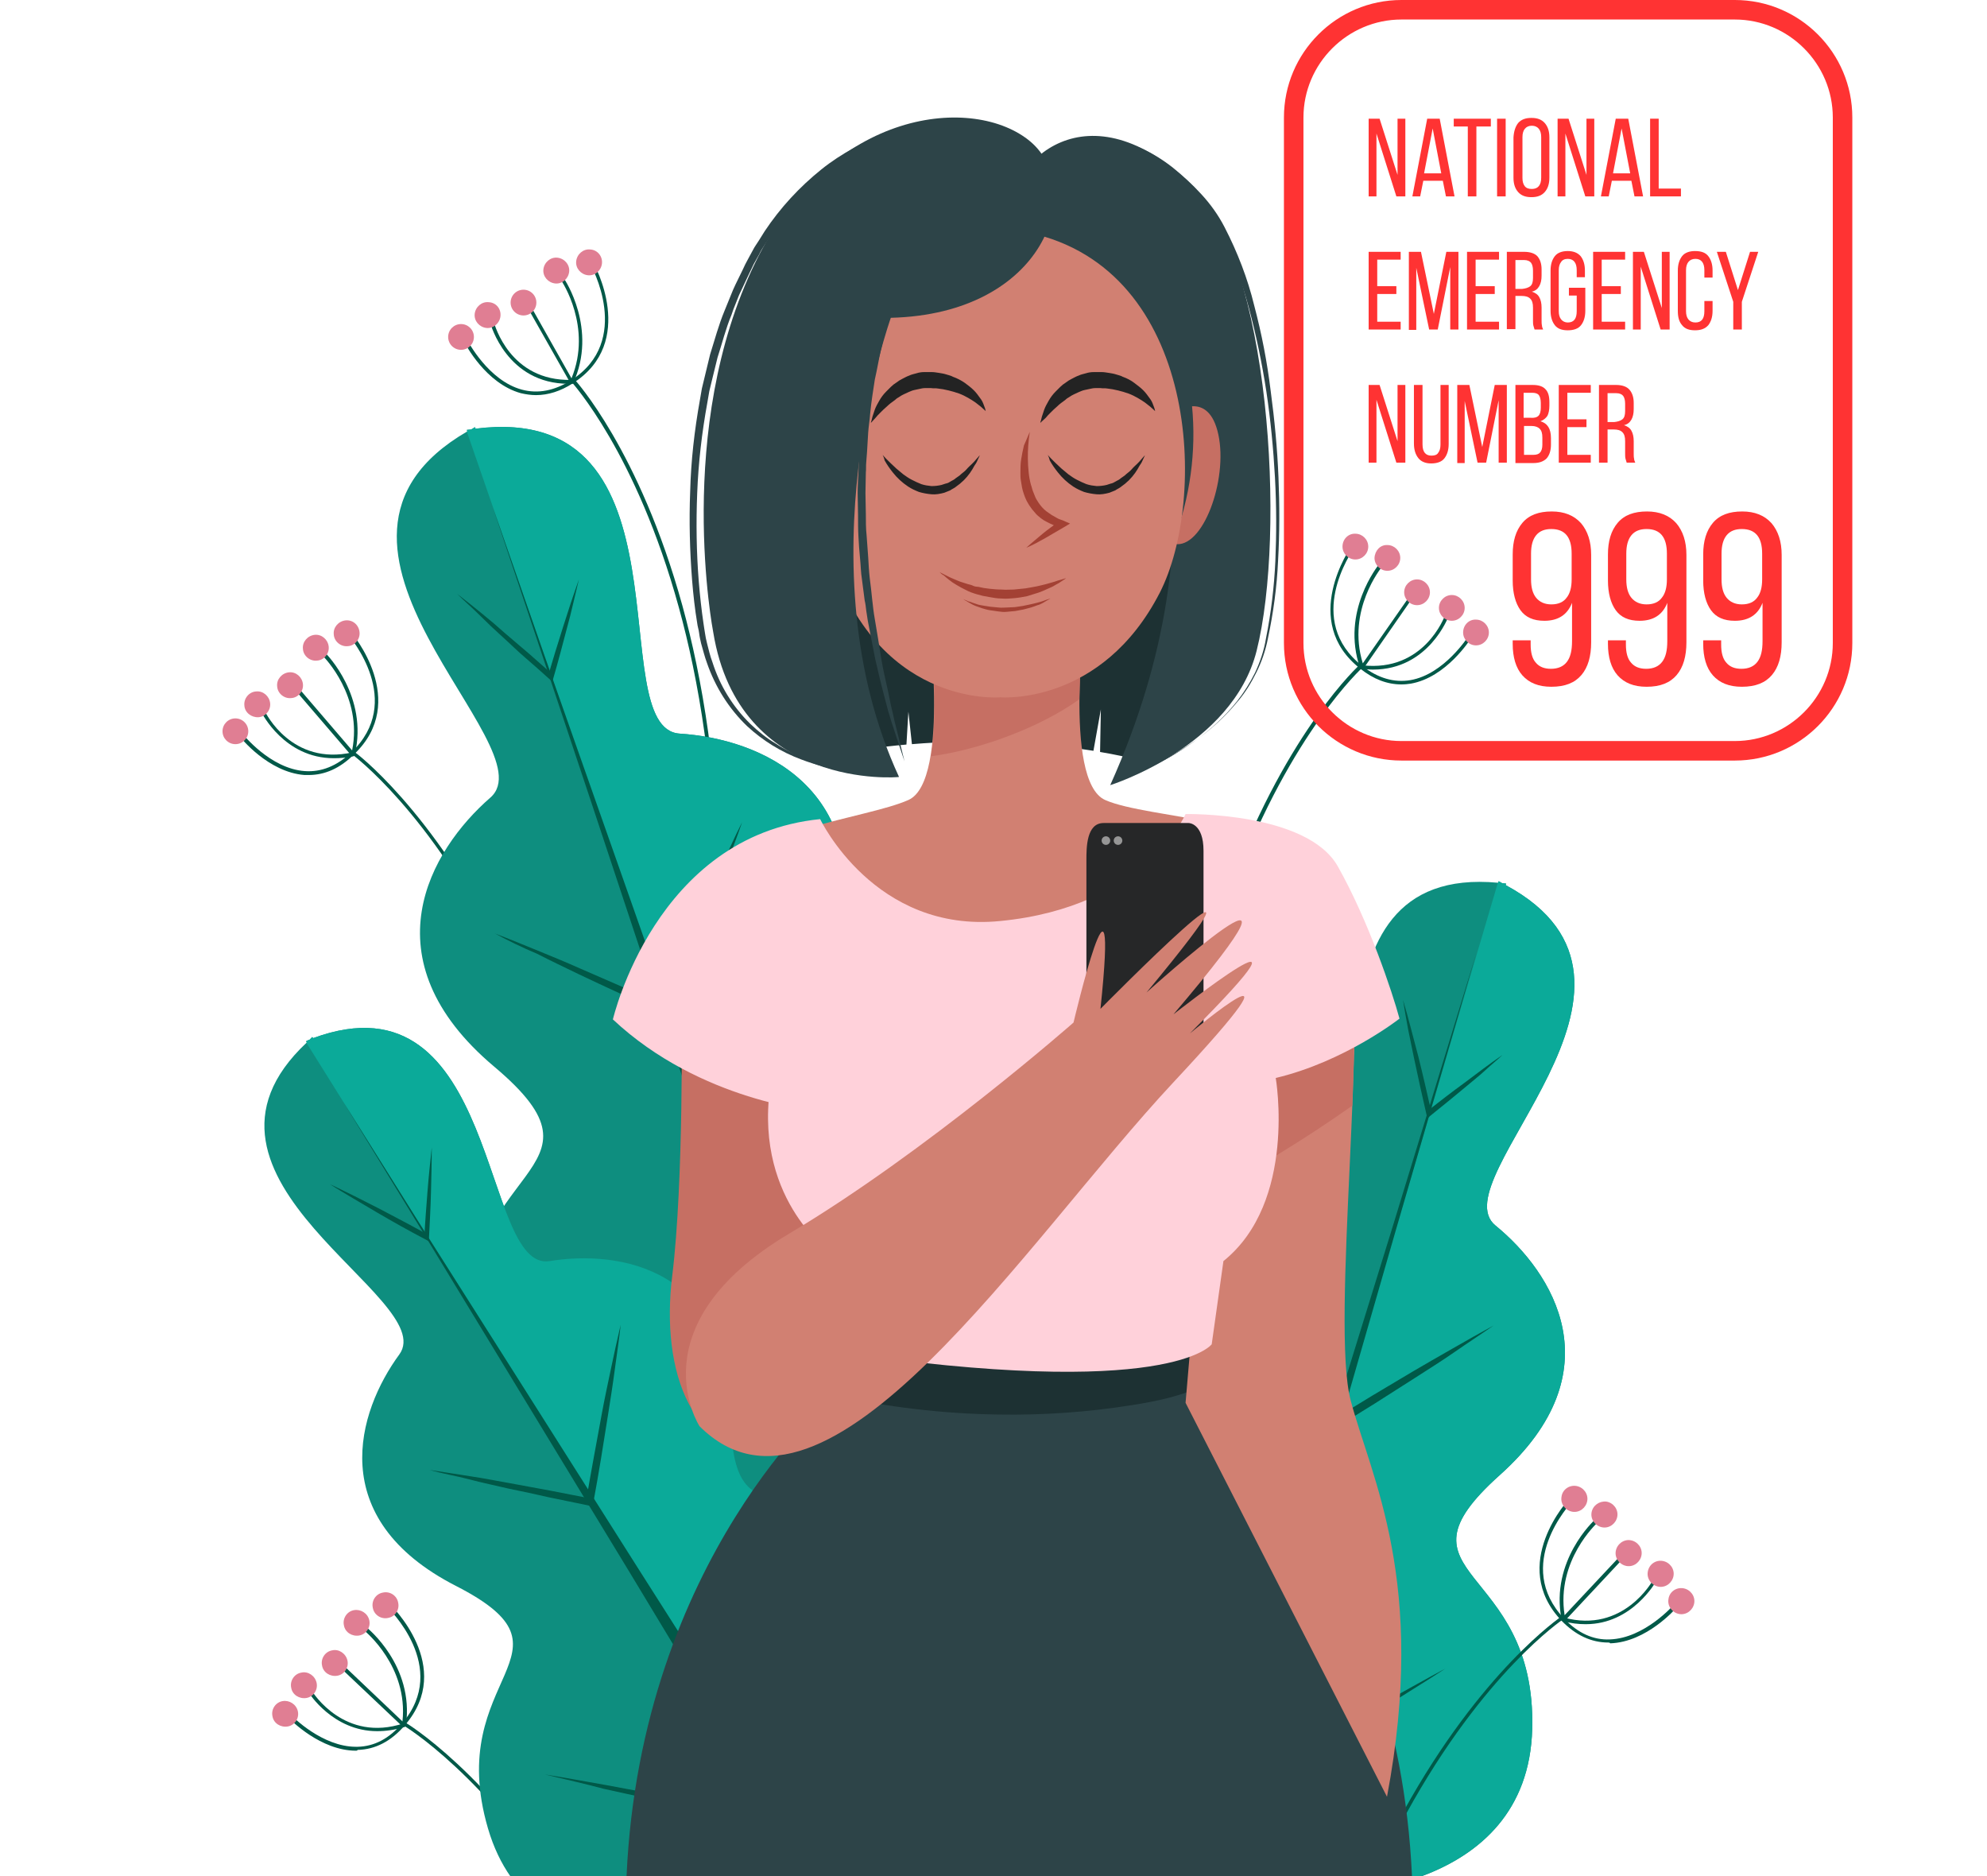 <?xml version="1.0" encoding="utf-8"?>
<!-- Generator: Adobe Illustrator 23.0.1, SVG Export Plug-In . SVG Version: 6.00 Build 0)  -->
<svg version="1.1" id="Layer_1" xmlns="http://www.w3.org/2000/svg" xmlns:xlink="http://www.w3.org/1999/xlink" x="0px" y="0px"
	 viewBox="0 0 509 480.5" style="enable-background:new 0 0 509 480.5;" xml:space="preserve">
<style type="text/css">
	.st0{clip-path:url(#SVGID_2_);}
	.st1{fill:#0E8E7F;}
	.st2{fill:#0BAA99;}
	.st3{fill:#005948;}
	.st4{fill:#E07E93;}
	.st5{fill:#1D3133;}
	.st6{fill:#2D4448;}
	.st7{fill:#C66F63;}
	.st8{fill:#D18072;}
	.st9{fill:#A34134;}
	.st10{fill:#232323;}
	.st11{fill:#FFD1DA;}
	.st12{fill:#262728;}
	.st13{fill:#969696;}
	.st14{fill:#FF3333;}
	.st15{enable-background:new    ;}
</style>
<title>Header</title>
<g id="OBJECTS">
	<g>
		<g>
			<defs>
				<rect id="SVGID_1_" x="32.9" y="-19.5" width="435.5" height="500"/>
			</defs>
			<clipPath id="SVGID_2_">
				<use xlink:href="#SVGID_1_"  style="overflow:visible;"/>
			</clipPath>
			<g class="st0">
				<g>
					<path class="st1" d="M392.5,442.8c1.1-42.8-38-38.4-8.3-65s13.6-51.9-1.1-63.9c-14.5-11.8,49.8-61.8,2.6-87.2l0.1-0.4
						c-0.4,0-0.7-0.1-1-0.1l-0.9-0.5l-0.1,0.4c-53.3-5-27.5,72.2-46.1,74c-18.9,1.8-46.3,14-36.4,52.6s-20.2,13.3-43,49.5
						s20.4,64.3,20.4,64.3l26.6,19.2l-0.2,0.7h1.1l0.9,0.6l0.2-0.7l32.7-1.2C339.8,485.1,391.4,485.5,392.5,442.8z"/>
				</g>
				<g>
					<path class="st2" d="M392.5,442.8c1.1-42.8-38-38.4-8.3-65s13.6-51.9-1.1-63.9c-14.5-11.8,49.8-61.8,2.6-87.2l0.1-0.4
						c-0.4,0-0.7-0.1-1-0.1l-0.9-0.5l-0.1,0.4h-0.1l-76.9,260.7l0.2,0.1l0.2-0.7l32.7-1.2C339.8,485,391.4,485.5,392.5,442.8z"/>
				</g>
				<g>
					<polygon class="st3" points="378.1,244.4 367.8,279.9 357.5,315.3 337.1,386.1 316.8,457 306.6,492.5 296.6,528 290.7,526.2 
						301.8,491 312.8,455.8 334.7,385.4 356.5,315 367.3,279.7 					"/>
				</g>
				<g>
					<path class="st3" d="M319.7,327c2,3,3.9,6.2,5.9,9.2s3.9,6.2,5.7,9.3s3.8,6.3,5.6,9.4s3.7,6.3,5.5,9.4l-1.4-0.4l10.3-6.3
						l10.4-6.2c3.4-2,6.9-4,10.4-6s7-4,10.5-5.9c-3.3,2.3-6.7,4.5-10,6.8s-6.7,4.4-10.1,6.6l-10.2,6.5l-10.3,6.4l-0.9,0.6l-0.5-0.9
						c-1.8-3.2-3.6-6.3-5.4-9.5s-3.6-6.4-5.3-9.6s-3.5-6.4-5.2-9.6S321.4,330.3,319.7,327z"/>
				</g>
				<g>
					<path class="st3" d="M359.4,256.1c0.7,2.4,1.4,4.8,2,7.2s1.3,4.8,1.9,7.2c1.2,4.8,2.3,9.6,3.4,14.5l-1.1-0.4
						c3.2-2.5,6.3-4.9,9.6-7.3c1.6-1.2,3.2-2.4,4.8-3.6s3.3-2.4,4.9-3.5c-1.5,1.4-3,2.6-4.5,4s-3.1,2.6-4.6,3.9
						c-3.1,2.6-6.2,5.1-9.3,7.6l-0.8,0.7l-0.3-1c-1.1-4.8-2.2-9.7-3.2-14.5c-0.5-2.4-1-4.9-1.5-7.3
						C360.2,261,359.8,258.5,359.4,256.1z"/>
				</g>
				<g>
					<path class="st3" d="M279.1,404.2c3,4.7,5.8,9.4,8.8,14.1c2.9,4.7,5.7,9.5,8.6,14.2c5.7,9.5,11.3,19.1,16.8,28.6l-1.4-0.4
						c9.6-5.7,19.3-11.4,29-16.9c4.8-2.8,9.7-5.6,14.6-8.3c4.9-2.7,9.8-5.5,14.7-8.1c-4.7,3.1-9.5,6-14.2,9s-9.5,5.9-14.3,8.8
						c-9.5,5.8-19.1,11.6-28.8,17.3L312,463l-0.5-0.9c-5.5-9.6-11-19.2-16.4-28.9c-2.7-4.8-5.4-9.7-8.1-14.5
						C284.4,413.9,281.7,409.1,279.1,404.2z"/>
				</g>
				<g>
					<path class="st3" d="M303.5,418.6c-0.2,0-0.4-0.2-0.5-0.4c-14-94.8-1-157.1,12.5-192.8c14.6-38.6,32.7-55.1,32.9-55.2
						c0.2-0.2,0.5-0.2,0.7,0c0.2,0.2,0.2,0.5,0,0.7c-0.2,0.2-18.2,16.5-32.7,55C303,261.3,290,323.5,304,418
						C304,418.3,303.8,418.5,303.5,418.6C303.5,418.6,303.5,418.6,303.5,418.6z"/>
				</g>
				<g>
					<path class="st3" d="M359,175.3c-3.6,0-7.1-1.3-10.5-4c-15.7-12.2-2.5-31.1-2.4-31.3c0.2-0.2,0.4-0.3,0.6-0.1
						c0.2,0.1,0.3,0.4,0.1,0.6c-0.5,0.7-12.8,18.4,2.2,30.1c4,3.1,8.1,4.3,12.3,3.6c8.7-1.5,14.8-11.2,14.9-11.3
						c0.1-0.2,0.4-0.3,0.6-0.1c0.2,0.1,0.3,0.4,0.1,0.6c-0.3,0.4-6.4,10.1-15.5,11.7C360.7,175.2,359.9,175.3,359,175.3z"/>
				</g>
				<g>
					<path class="st3" d="M348.8,171.4C348.8,171.4,348.8,171.4,348.8,171.4c-0.2,0-0.4-0.1-0.4-0.3c-5-14.5,4.7-26.3,4.8-26.5
						c0.2-0.2,0.5-0.2,0.7-0.1c0.2,0.2,0.2,0.5,0.1,0.7c-0.1,0.1-9.1,11.1-4.9,24.7l12.7-18.2c0.1-0.2,0.4-0.3,0.6-0.1
						c0.2,0.1,0.3,0.4,0.1,0.6l-13.2,19C349.1,171.3,349,171.4,348.8,171.4z"/>
				</g>
				<g>
					<path class="st3" d="M351.7,171.5c-0.9,0-1.8-0.1-2.8-0.2c-0.3,0-0.4-0.3-0.4-0.5c0-0.3,0.3-0.4,0.5-0.4
						c15.7,1.8,21-12.3,21.2-12.9c0.1-0.2,0.4-0.4,0.6-0.3c0.2,0.1,0.4,0.4,0.3,0.6C371,158,366,171.5,351.7,171.5z"/>
				</g>
				<g>
					<path class="st4" d="M343.9,140c0,1.8,1.5,3.3,3.3,3.3s3.3-1.5,3.3-3.3s-1.5-3.3-3.3-3.3l0,0
						C345.4,136.6,343.9,138.1,343.9,140z"/>
				</g>
				<g>
					<path class="st4" d="M352.1,142.9c0,1.8,1.5,3.3,3.3,3.3s3.3-1.5,3.3-3.3s-1.5-3.3-3.3-3.3l0,0
						C353.6,139.5,352.2,141,352.1,142.9z"/>
				</g>
				<g>
					<path class="st4" d="M374.8,162c0,1.8,1.5,3.3,3.3,3.3s3.3-1.5,3.3-3.3s-1.5-3.3-3.3-3.3l0,0
						C376.3,158.6,374.8,160.1,374.8,162z"/>
				</g>
				<g>
					<path class="st4" d="M368.6,155.7c0,1.8,1.5,3.3,3.3,3.3s3.3-1.5,3.3-3.3s-1.5-3.3-3.3-3.3l0,0
						C370.1,152.4,368.6,153.9,368.6,155.7z"/>
				</g>
				<g>
					<path class="st4" d="M359.7,151.7c0,1.8,1.5,3.3,3.3,3.3s3.3-1.5,3.3-3.3s-1.5-3.3-3.3-3.3l0,0
						C361.2,148.4,359.7,149.9,359.7,151.7z"/>
				</g>
				<g>
					<path class="st3" d="M160.9,435C160.9,435,160.9,435,160.9,435c-0.3,0-0.5-0.2-0.5-0.5c4.2-95.5-15.2-156.1-32.1-190
						c-18.3-36.8-37.9-51.1-38.1-51.3c-0.2-0.1-0.3-0.4-0.1-0.6s0.4-0.3,0.6-0.1c0.2,0.1,19.9,14.6,38.4,51.6
						c17,34.1,36.4,94.8,32.2,190.5C161.4,434.8,161.1,435,160.9,435z"/>
				</g>
				<g>
					<path class="st3" d="M79.1,198.5c-0.4,0-0.7,0-1.1,0c-9.3-0.7-16.4-9.6-16.7-10c-0.2-0.2-0.1-0.5,0.1-0.7
						c0.2-0.2,0.5-0.1,0.7,0.1c0.1,0.1,7.1,9,16,9.6c4.2,0.3,8.2-1.3,11.9-4.8c13.7-13-0.2-29.4-0.8-30.1c-0.2-0.2-0.1-0.5,0-0.7
						c0.2-0.2,0.5-0.1,0.7,0c0.2,0.2,15.1,17.7,0.8,31.3C87.1,196.8,83.2,198.5,79.1,198.5z"/>
				</g>
				<g>
					<path class="st3" d="M90.4,193.7c-0.1,0-0.3-0.1-0.4-0.2l-15.1-17.6c-0.2-0.2-0.1-0.5,0.1-0.7c0.2-0.2,0.5-0.1,0.7,0.1
						l14.5,16.9c2.8-13.9-7.3-24-7.4-24.1c-0.2-0.2-0.2-0.5,0-0.7c0.2-0.2,0.5-0.2,0.7,0c0.1,0.1,10.9,11,7.4,25.8
						c0,0.2-0.2,0.3-0.3,0.3C90.5,193.7,90.4,193.7,90.4,193.7z"/>
				</g>
				<g>
					<path class="st3" d="M85.5,194.2c-12.7,0-18.4-11.6-18.5-11.7c-0.1-0.2,0-0.5,0.2-0.6c0.2-0.1,0.5,0,0.6,0.2
						c0.3,0.6,7,14.1,22.5,10.6c0.3-0.1,0.5,0.1,0.6,0.4c0.1,0.3-0.1,0.5-0.4,0.6C88.7,194.1,87,194.2,85.5,194.2z"/>
				</g>
				<g>
					<path class="st4" d="M92.1,161.9c0.2,1.8-1.2,3.5-3,3.6c-1.8,0.2-3.5-1.2-3.6-3c-0.2-1.8,1.2-3.4,3-3.6
						C90.3,158.7,91.9,160,92.1,161.9L92.1,161.9z"/>
				</g>
				<g>
					<path class="st4" d="M84.2,165.6c0.2,1.8-1.2,3.5-3,3.6c-1.8,0.2-3.5-1.2-3.6-3c-0.2-1.8,1.2-3.4,3-3.6S84,163.8,84.2,165.6
						L84.2,165.6z"/>
				</g>
				<g>
					<circle class="st4" cx="60.3" cy="187.3" r="3.3"/>
				</g>
				<g>
					<path class="st4" d="M69.2,180.1c0.2,1.8-1.2,3.5-3,3.6s-3.5-1.2-3.6-3c-0.2-1.8,1.2-3.5,3-3.6C67.4,176.9,69,178.3,69.2,180.1
						z"/>
				</g>
				<g>
					<path class="st4" d="M77.6,175.2c0.2,1.8-1.2,3.5-3,3.6c-1.8,0.2-3.5-1.2-3.6-3c-0.2-1.8,1.2-3.4,3-3.6
						C75.8,172,77.4,173.4,77.6,175.2L77.6,175.2z"/>
				</g>
				<g>
					<path class="st3" d="M169.1,348.7c0,0-0.1,0-0.1,0c-0.2-0.1-0.4-0.3-0.3-0.6c22.5-92.8,15.3-155.9,5.2-192.5
						C163,115.9,146.5,98,146.4,97.8c-0.2-0.2-0.2-0.5,0-0.7c0.2-0.2,0.5-0.2,0.7,0c0.2,0.2,16.7,18.2,27.7,58
						c10.1,36.7,17.4,100-5.2,193.1C169.5,348.5,169.3,348.7,169.1,348.7z"/>
				</g>
				<g>
					<path class="st3" d="M137.3,101.2c-1.3,0-2.6-0.2-3.9-0.5c-9-2.5-14.2-12.6-14.4-13c-0.1-0.2,0-0.5,0.2-0.6
						c0.2-0.1,0.5,0,0.6,0.2c0.1,0.1,5.3,10.2,13.9,12.5c4.1,1.1,8.3,0.3,12.6-2.4c15.9-10.1,5.1-29.5,4.9-29.7
						c-0.1-0.2-0.1-0.5,0.2-0.6c0.2-0.1,0.5-0.1,0.6,0.2c0.1,0.2,11.4,20.3-5.3,30.9C143.6,100.2,140.4,101.2,137.3,101.2z"/>
				</g>
				<g>
					<path class="st3" d="M146.5,98.3c-0.2,0-0.3-0.1-0.4-0.2l-11.4-20.1c-0.1-0.2,0-0.5,0.2-0.6c0.2-0.1,0.5,0,0.6,0.2l10.9,19.3
						c5.4-13.1-2.5-24.9-2.6-25c-0.1-0.2-0.1-0.5,0.1-0.6c0.2-0.1,0.5-0.1,0.6,0.1c0.1,0.1,8.7,12.9,2.3,26.8
						C146.9,98.2,146.7,98.3,146.5,98.3C146.5,98.3,146.5,98.3,146.5,98.3z"/>
				</g>
				<g>
					<path class="st3" d="M145.7,98.3c-15.9,0-20-15.3-20.1-15.5c-0.1-0.2,0.1-0.5,0.3-0.6c0.2-0.1,0.5,0.1,0.6,0.3
						c0.2,0.6,4.1,15.2,19.9,14.8c0.3,0,0.5,0.2,0.5,0.5s-0.2,0.5-0.5,0.5C146.3,98.3,146,98.3,145.7,98.3z"/>
				</g>
				<g>
					<path class="st4" d="M154.2,67.5c-0.2,1.8-1.8,3.2-3.6,3s-3.2-1.8-3-3.6s1.8-3.2,3.6-3l0,0C153.1,64,154.4,65.7,154.2,67.5
						L154.2,67.5z"/>
				</g>
				<g>
					<path class="st4" d="M145.8,69.6c-0.2,1.8-1.8,3.2-3.6,3s-3.2-1.8-3-3.6c0.2-1.8,1.8-3.2,3.6-3l0,0
						C144.6,66.2,146,67.8,145.8,69.6z"/>
				</g>
				<g>
					<circle class="st4" cx="118.1" cy="86.3" r="3.3"/>
				</g>
				<g>
					<path class="st4" d="M128.2,81c-0.2,1.8-1.8,3.2-3.6,3s-3.2-1.8-3-3.6s1.8-3.2,3.6-3l0,0C127.1,77.5,128.4,79.1,128.2,81z"/>
				</g>
				<g>
					<circle class="st4" cx="134.1" cy="77.5" r="3.3"/>
				</g>
				<g>
					<path class="st3" d="M198,675.2c-0.2,0-0.4-0.2-0.5-0.4c-5.5-95.4-30.9-153.6-51.1-185.7c-22-34.7-42.9-47.1-43.1-47.2
						c-0.2-0.1-0.3-0.4-0.2-0.6c0.1-0.2,0.4-0.3,0.6-0.2c0.2,0.1,21.3,12.6,43.4,47.5c20.4,32.2,45.8,90.6,51.3,186.2
						C198.5,674.9,198.3,675.1,198,675.2C198,675.2,198,675.2,198,675.2z"/>
				</g>
				<g>
					<path class="st3" d="M91.2,448.4c-9.1,0-16.7-7.9-17.1-8.2c-0.2-0.2-0.2-0.5,0-0.7c0.2-0.2,0.5-0.2,0.7,0
						c0.1,0.1,7.7,7.9,16.4,7.9c0.1,0,0.3,0,0.4,0c4.3-0.1,8.1-2.1,11.4-6c12.4-14.4-3.7-29.7-3.9-29.9c-0.2-0.2-0.2-0.5,0-0.7
						c0.2-0.2,0.5-0.2,0.7,0c0.2,0.2,16.9,16.1,3.9,31.1c-3.5,4.1-7.6,6.2-12.1,6.3C91.5,448.4,91.4,448.4,91.2,448.4z"/>
				</g>
				<g>
					<path class="st3" d="M103.4,442.3c-0.1,0-0.2,0-0.3-0.1l-16.8-15.9c-0.2-0.2-0.2-0.5,0-0.7c0.2-0.2,0.5-0.2,0.7,0l16.1,15.3
						c1.5-14.1-9.6-23.1-9.7-23.2c-0.2-0.2-0.2-0.5-0.1-0.7c0.2-0.2,0.5-0.2,0.7-0.1c0.1,0.1,12.1,9.7,10,24.9
						c0,0.2-0.1,0.3-0.3,0.4C103.5,442.3,103.5,442.3,103.4,442.3z"/>
				</g>
				<g>
					<path class="st3" d="M96.6,443.4c-11.3,0-17.5-9.8-17.5-9.9c-0.1-0.2-0.1-0.5,0.2-0.6c0.2-0.1,0.5-0.1,0.6,0.2
						c0.3,0.5,8.4,13.3,23.5,8.3c0.2-0.1,0.5,0.1,0.6,0.3c0.1,0.2-0.1,0.5-0.3,0.6C101.1,443.1,98.8,443.4,96.6,443.4z"/>
				</g>
				<g>
					<path class="st4" d="M102,410.5c0.4,1.8-0.8,3.6-2.6,3.9c-1.8,0.4-3.6-0.8-3.9-2.6c-0.4-1.8,0.8-3.6,2.6-3.9
						C99.9,407.5,101.7,408.7,102,410.5L102,410.5z"/>
				</g>
				<g>
					<path class="st4" d="M94.6,415c0.4,1.8-0.8,3.6-2.6,3.9s-3.6-0.8-3.9-2.6c-0.4-1.8,0.8-3.6,2.6-3.9
						C92.4,412.1,94.2,413.2,94.6,415L94.6,415z"/>
				</g>
				<g>
					<path class="st4" d="M76.3,438.3c0.4,1.8-0.8,3.6-2.6,3.9s-3.6-0.8-3.9-2.6c-0.4-1.8,0.8-3.6,2.6-3.9
						C74.1,435.4,75.9,436.5,76.3,438.3z"/>
				</g>
				<g>
					<path class="st4" d="M81.1,431c0.4,1.8-0.8,3.6-2.6,3.9s-3.6-0.8-3.9-2.6c-0.4-1.8,0.8-3.6,2.6-3.9
						C78.9,428,80.7,429.2,81.1,431z"/>
				</g>
				<g>
					<path class="st4" d="M89,425.3c0.4,1.8-0.8,3.6-2.6,3.9s-3.6-0.8-3.9-2.6c-0.4-1.8,0.8-3.6,2.6-3.9
						C86.8,422.3,88.6,423.5,89,425.3L89,425.3z"/>
				</g>
				<g>
					<path class="st3" d="M319.9,653.4c-0.3,0-0.5-0.2-0.5-0.5c-0.2-95.8,21.7-155.6,40.1-188.9c20-36.2,40.3-49.8,40.5-50
						c0.2-0.1,0.5-0.1,0.6,0.1c0.1,0.2,0.1,0.5-0.1,0.6c-0.2,0.1-20.4,13.7-40.2,49.7c-18.3,33.2-40.2,92.9-40,188.4
						C320.4,653.2,320.2,653.4,319.9,653.4L319.9,653.4z"/>
				</g>
				<g>
					<path class="st3" d="M412,420.7c-4.4,0-8.4-1.9-12-5.6c-13.7-14.4,1.9-31.2,2.1-31.3c0.2-0.2,0.5-0.2,0.7,0
						c0.2,0.2,0.2,0.5,0,0.7c-0.6,0.7-15.2,16.3-2.1,30.1c3.5,3.7,7.5,5.5,11.7,5.3c8.9-0.3,16.3-8.8,16.4-8.9
						c0.2-0.2,0.5-0.2,0.7-0.1c0.2,0.2,0.2,0.5,0.1,0.7c-0.3,0.4-7.8,9-17.1,9.3C412.3,420.7,412.2,420.7,412,420.7z"/>
				</g>
				<g>
					<path class="st3" d="M400.4,415.1c0,0-0.1,0-0.1,0c-0.2,0-0.3-0.2-0.3-0.4c-2.9-15,8.4-25.3,8.5-25.4c0.2-0.2,0.5-0.2,0.7,0
						c0.2,0.2,0.2,0.5,0,0.7c-0.1,0.1-10.6,9.7-8.4,23.7l15.2-16.2c0.2-0.2,0.5-0.2,0.7,0s0.2,0.5,0,0.7l-15.8,16.9
						C400.7,415,400.5,415.1,400.4,415.1z"/>
				</g>
				<g>
					<path class="st3" d="M406.2,416c-1.8,0-3.8-0.2-5.9-0.8c-0.2-0.1-0.4-0.3-0.3-0.6c0.1-0.2,0.3-0.4,0.6-0.3
						c15.3,4.2,22.8-9.5,22.9-9.7c0.1-0.2,0.4-0.3,0.6-0.2c0.2,0.1,0.3,0.4,0.2,0.6C424.1,405.1,418.2,416,406.2,416z"/>
				</g>
				<g>
					<path class="st4" d="M400,383.4c-0.3,1.8,1,3.5,2.8,3.8s3.5-1,3.8-2.8s-1-3.5-2.8-3.8C401.9,380.3,400.2,381.6,400,383.4z"/>
				</g>
				<g>
					<path class="st4" d="M407.7,387.4c-0.3,1.8,1,3.5,2.8,3.8s3.5-1,3.8-2.8s-1-3.5-2.8-3.8C409.7,384.4,408,385.6,407.7,387.4
						L407.7,387.4z"/>
				</g>
				<g>
					<path class="st4" d="M427.4,409.6c-0.3,1.8,1,3.5,2.8,3.8s3.5-1,3.8-2.8s-1-3.5-2.8-3.8C429.3,406.5,427.6,407.8,427.4,409.6
						L427.4,409.6z"/>
				</g>
				<g>
					<path class="st4" d="M422.1,402.6c-0.3,1.8,1,3.5,2.8,3.8s3.5-1,3.8-2.8s-1-3.5-2.8-3.8C424.1,399.5,422.4,400.7,422.1,402.6z"
						/>
				</g>
				<g>
					<path class="st4" d="M413.9,397.3c-0.3,1.8,1,3.5,2.8,3.8s3.5-1,3.8-2.8s-1-3.5-2.8-3.8S414.2,395.5,413.9,397.3z"/>
				</g>
				<g>
					<path class="st1" d="M263.2,295.1c-25.8-38.2-57.4-9.9-48.1-51.8s-20.6-54.1-41-55.4c-20.1-1.3,4.9-85.4-52.3-78.1l-0.1-0.4
						l-1,0.6l-1.1,0.1l0.1,0.4c-49.9,28.9,21.1,80.6,5.9,93.8c-15.4,13.4-31.8,41.3,1,68.9s-9.4,24.3-6.7,70.4s58.2,43.7,58.2,43.7
						l35.3,0.2l0.2,0.7l0.9-0.7h1.2l-0.2-0.7l27.9-21.6C243.5,365.2,289,333.4,263.2,295.1z"/>
				</g>
				<g>
					<path class="st2" d="M263.2,295.1c-25.8-38.2-57.4-9.9-48.1-51.8s-20.6-54.1-41-55.4c-20.1-1.3,4.9-85.4-52.3-78.1l-0.1-0.4
						l-1,0.6l-1.1,0.1l0.1,0.4l-0.1,0.1l95.9,277h0.2l-0.2-0.7l27.9-21.6C243.4,365.3,289,333.4,263.2,295.1z"/>
				</g>
				<g>
					<polygon class="st3" points="126.3,130.1 139.4,167.7 152.6,205.2 179,280.2 205.7,355.1 219,392.5 232.4,430 226.1,432.1 
						213.8,394.3 201.4,356.6 176.5,281 151.5,205.6 138.9,167.8 					"/>
				</g>
				<g>
					<path class="st3" d="M126.8,239.1c3.7,1.4,7.3,2.9,11,4.4s7.3,3,10.9,4.6s7.2,3.1,10.8,4.7c3.6,1.6,7.2,3.2,10.8,4.8l-1.5,0.6
						c1.7-4,3.4-8,5.1-12l5.2-11.9c1.8-4,3.5-7.9,5.4-11.9c1.9-3.9,3.6-7.9,5.6-11.8c-1.4,4.1-3,8.1-4.5,12.2s-3.1,8.1-4.7,12.1
						l-4.9,12c-1.7,4-3.3,8-5,12l-0.4,1l-1-0.5c-3.6-1.6-7.2-3.3-10.7-4.9s-7.1-3.3-10.7-5c-3.5-1.7-7.1-3.4-10.6-5.2
						C133.8,242.7,130.3,241,126.8,239.1z"/>
				</g>
				<g>
					<path class="st3" d="M117.1,152.1c2.1,1.6,4.2,3.3,6.3,5s4.1,3.4,6.1,5.2c2,1.7,4.1,3.5,6.1,5.2c2,1.8,4,3.5,6,5.3l-1.2,0.3
						c1.2-4.1,2.5-8.3,3.8-12.4c0.7-2.1,1.3-4.1,2-6.2s1.4-4.1,2.1-6.1c-0.5,2.1-1,4.2-1.5,6.3s-1,4.2-1.6,6.3
						c-1.1,4.2-2.2,8.4-3.4,12.5l-0.3,1.1l-0.9-0.8c-2-1.8-4-3.6-6-5.3s-3.9-3.6-5.9-5.4c-2-1.8-3.9-3.6-5.8-5.5
						S119,154,117.1,152.1z"/>
				</g>
				<g>
					<path class="st3" d="M139.5,332.3c5.5,2.2,11,4.6,16.5,6.9s11,4.7,16.4,7.1c10.9,4.8,21.8,9.7,32.7,14.6l-1.5,0.6L211,345
						c2.5-5.5,4.9-11,7.5-16.5s5.1-11,7.6-16.4s5.1-10.9,7.8-16.3c-2.2,5.6-4.6,11.2-6.8,16.8s-4.6,11.1-7,16.7s-4.8,11.1-7.1,16.6
						l-7.3,16.6l-0.4,1l-1-0.5c-10.9-5-21.7-9.9-32.5-15c-5.4-2.5-10.8-5.1-16.2-7.7C150.2,337.5,144.8,335,139.5,332.3z"/>
				</g>
				<g>
					<path class="st1" d="M239,397.9c-29.9-27.9-51.5,2.8-51.8-35.2s-28.5-42.6-46.4-39.7c-17.7,2.9-12.7-74.8-60.6-57.1l-0.2-0.3
						l-0.7,0.7c-0.3,0.1-0.6,0.2-0.9,0.4l0.2,0.3c-37.3,34.9,34.2,65.4,23.7,79.9c-10.7,14.6-19.3,42,14.5,59.3s-3.3,22.8,8.2,62.1
						s58.9,26.2,58.9,26.2l30.5-6.8l0.4,0.6l0.6-0.8l1-0.2l-0.4-0.6l19.9-24.2C235.8,462.3,268.9,425.8,239,397.9z"/>
				</g>
				<g>
					<path class="st2" d="M239,397.9c-29.9-27.9-51.5,2.8-51.8-35.2s-28.5-42.6-46.4-39.7c-17.7,2.9-12.7-74.8-60.6-57.1l-0.2-0.3
						l-0.7,0.7c-0.3,0.1-0.6,0.2-0.9,0.4l0.2,0.3l-0.1,0.1l137.7,220.2h0.2l-0.4-0.6l19.9-24.2C235.8,462.3,268.9,425.8,239,397.9z"
						/>
				</g>
				<g>
					<polygon class="st3" points="88.1,282.5 106.8,312.3 125.7,342.1 163.4,401.6 201.2,461 220.1,490.7 239.2,520.4 234.1,523.5 
						216,493.3 197.8,463.2 161.4,402.9 124.8,342.7 106.5,312.6 					"/>
				</g>
				<g>
					<path class="st3" d="M110.1,376.5c3.5,0.5,6.9,1.1,10.3,1.6s6.9,1.2,10.3,1.8c3.4,0.6,6.9,1.3,10.3,1.9c3.4,0.7,6.8,1.3,10.3,2
						l-1.2,0.8c1.3-7.6,2.7-15.1,4.1-22.7c0.7-3.8,1.5-7.5,2.3-11.3s1.6-7.5,2.5-11.3c-0.4,3.8-1,7.6-1.5,11.4s-1.1,7.6-1.7,11.4
						c-1.2,7.6-2.4,15.2-3.8,22.7l-0.2,1l-1-0.2c-3.4-0.7-6.8-1.4-10.2-2.1c-3.4-0.8-6.8-1.5-10.2-2.2c-3.4-0.8-6.8-1.5-10.2-2.4
						S113.5,377.5,110.1,376.5z"/>
				</g>
				<g>
					<path class="st3" d="M84.5,303.3c2.2,1,4.3,2.1,6.4,3.1l6.3,3.2c4.2,2.2,8.4,4.4,12.5,6.7l-1,0.5c0.2-3.8,0.5-7.6,0.8-11.5
						s0.7-7.6,1.1-11.4c0,3.8-0.1,7.7-0.2,11.5s-0.3,7.6-0.5,11.5l-0.1,1l-0.9-0.5c-4.2-2.2-8.3-4.5-12.4-6.9l-6.1-3.6
						C88.6,305.8,86.5,304.6,84.5,303.3z"/>
				</g>
				<g>
					<path class="st3" d="M139.6,454.5c5.2,0.8,10.4,1.8,15.6,2.7l15.6,2.9c10.4,2,20.8,4,31.1,6.1l-1.2,0.8c2-10.5,4.1-21,6.3-31.5
						l3.3-15.7c1.2-5.2,2.3-10.5,3.5-15.7c-0.8,5.3-1.7,10.6-2.6,15.9l-2.8,15.8c-1.9,10.5-3.8,21-5.9,31.5l-0.2,1l-1-0.2
						c-10.4-2.1-20.7-4.3-31-6.5l-15.5-3.4C149.9,456.9,144.7,455.7,139.6,454.5z"/>
				</g>
			</g>
		</g>
	</g>
	<g>
		<path class="st5" d="M300.7,125.5c-7.6-20.5-89.9,8-89.9,8l10.1,58.6c0,0,4.3-0.8,11.3-1.4l0.5-8.4l0.9,8.3
			c15.5-1.3,31.1-0.7,46.5,1.7l1.9-10.6l-0.2,10.9c3.6,0.6,7.3,1.4,11,2.3C292.7,194.9,308.3,146,300.7,125.5z"/>
	</g>
	<g>
		<path class="st6" d="M257.3,58.5c0,0,20.8,0.3,35.4,28.1c0,0,22.6,45.8-8.3,114.5c0,0,31.3-9.8,37.5-34.4
			c7.6-30.2,3.4-99.9-16.7-119.4C279.2,22.1,258,39.8,257.3,58.5z"/>
	</g>
	<g>
		<path class="st6" d="M286.5,199.8c0,0,0.9-0.3,2.5-0.9s4-1.6,6.9-3c3.5-1.7,6.8-3.7,10-6c4.1-2.9,7.9-6.4,11-10.3
			c1.8-2.3,3.3-4.7,4.6-7.3c1.3-2.8,2.3-5.7,2.8-8.8c1.3-6.5,2.1-13.2,2.4-19.8c0.3-6.9,0.3-14.1-0.1-21.4s-1.1-14.6-2.2-22
			c-1.1-7.2-2.6-14.4-4.5-21.5c-1.8-6.8-4.4-13.4-7.8-19.7c-1.6-2.9-3.6-5.6-5.9-8.1c-2.2-2.3-4.6-4.5-7.1-6.4
			c-5-3.7-10.5-6.1-15.8-6.4c-4.8-0.3-9.5,1.2-13.3,4.2c-2.9,2.3-5.2,5.2-6.7,8.5c-1,2.1-1.7,4.4-2,6.7c-0.1,0.8-0.1,1.4-0.2,1.8V60
			l-3.5-0.1v-0.7c0-0.5,0.1-1.2,0.3-2.1c0.4-2.6,1.3-5.2,2.5-7.6c1.8-3.7,4.5-7,7.9-9.5c4.4-3.2,9.7-4.8,15.2-4.3
			c5.9,0.4,11.8,3.2,16.9,7.2c2.6,2.1,5,4.3,7.3,6.8c2.4,2.6,4.4,5.4,6,8.5c3.3,6.4,5.9,13.1,7.6,20.1c1.9,7.2,3.3,14.4,4.2,21.8
			c1,7.4,1.7,14.8,2,22.1c0.3,7.1,0.3,14.3-0.1,21.4c-0.3,6.7-1.2,13.3-2.6,19.9c-0.6,3.1-1.6,6-3,8.8c-1.3,2.6-2.8,5.1-4.7,7.3
			c-3.2,3.9-7,7.4-11.1,10.2c-3.2,2.2-6.5,4.2-10,5.9c-2.9,1.4-5.3,2.4-6.9,3S286.5,199.8,286.5,199.8z"/>
	</g>
	<g>
		<path class="st7" d="M301.2,105.5c0,0,8.4-5.8,10.9,5.8s-4,29.5-11.3,28S301.2,105.5,301.2,105.5z"/>
	</g>
	<g>
		<path class="st6" d="M305.1,101.7c1.5,11.7,0.2,23.6-3.7,34.7l-1.9-34.5L305.1,101.7z"/>
	</g>
	<g>
		<path class="st8" d="M336.1,223.8c-5.5-14-42-14-53-18.9s-4.9-49.4-4.9-49.4l-19.8-3l-0.5,5.6l-0.5-5.6l-19.8,3
			c0,0,6.1,44.5-4.9,49.4s-41.8,7.3-47.3,21.3c-4,10.3,40.9,15.6,65,17.8l-0.1,1.1c0,0,2.8-0.2,7.4-0.5c4.6,0.4,7.4,0.5,7.4,0.5
			L265,244C289.5,241.9,340.1,234.1,336.1,223.8z"/>
	</g>
	<g>
		<path class="st7" d="M238.5,193.7c12.1-1.6,27.7-7.2,38-14.6c0.1-7.9,0.7-15.8,1.7-23.6l-19.8-3l-0.5,5.6l-0.5-5.6l-19.8,3
			C237.7,155.5,240.9,179,238.5,193.7z"/>
	</g>
	<g>
		<path class="st8" d="M256.3,178.6c0,0-32.9,3-44.5-39s11.9-88.6,51.8-80c43.7,9.4,45.7,68.4,33.5,92.2
			C282.2,180.8,256.3,178.6,256.3,178.6z"/>
	</g>
	<g>
		<path class="st6" d="M182.7,161.9c0,0-10.1-52,10.8-94.7c19.3-39.7,56.2-43,70.5-30.9c14.2,12.1,3.8,44.1-35.8,45.1
			c0,0-22.9,63.5,2.1,117.6C230.2,199.1,189.3,202.6,182.7,161.9z"/>
	</g>
	<g>
		<path class="st6" d="M228.1,198.1c0,0-1,0.1-2.8,0.1c-2.7,0-5.4-0.2-8-0.6c-4.1-0.6-8.2-1.6-12.1-3.1c-5.1-1.9-9.8-4.8-13.8-8.5
			c-4.7-4.5-8.2-10.1-10.3-16.2c-0.6-1.6-1-3.3-1.5-5c-0.2-0.9-0.4-1.7-0.5-2.6s-0.4-1.7-0.5-2.6c-0.6-3.6-1-7.2-1.3-10.9
			c-0.6-7.6-0.8-15.2-0.5-22.8c0.2-7.9,1.1-15.7,2.5-23.5l0.5-2.9l0.7-2.9c0.5-1.9,0.9-3.9,1.4-5.8c1.2-3.8,2.2-7.6,3.7-11.2
			l1.1-2.7c0.4-0.9,0.7-1.8,1.1-2.7c0.8-1.8,1.7-3.5,2.5-5.2c0.4-0.9,0.8-1.7,1.3-2.6l1.3-2.4c0.4-0.8,1-1.6,1.5-2.4s1-1.6,1.5-2.4
			c4-6,8.9-11.3,14.5-15.8c2.6-2.1,5.4-3.9,8.3-5.5c2.7-1.5,5.6-2.8,8.5-3.8c2.7-1,5.5-1.7,8.3-2.2c2.5-0.4,5.1-0.7,7.7-0.7
			c4.2-0.1,8.3,0.5,12.3,1.7c2.6,0.8,5,1.9,7.2,3.4c0.6,0.4,1.2,0.8,1.7,1.3l0.6,0.5l-0.6-0.4c-0.6-0.4-1.1-0.8-1.7-1.2
			c-2.3-1.4-4.7-2.4-7.3-3.1c-4-1.1-8.1-1.5-12.2-1.3c-5.3,0.3-10.6,1.4-15.6,3.3c-2.8,1.1-5.6,2.4-8.2,3.9c-2.8,1.6-5.5,3.5-8,5.5
			c-5.4,4.5-10.1,9.7-14,15.6c-0.5,0.8-1,1.5-1.5,2.3s-1,1.5-1.4,2.4l-1.4,2.5c-0.4,0.8-0.8,1.7-1.2,2.5l-2.4,5.1
			c-0.4,0.8-0.7,1.8-1.1,2.7s-0.7,1.8-1,2.7c-1.5,3.6-2.4,7.3-3.6,11c-0.5,1.9-0.9,3.8-1.4,5.7l-0.7,2.9l-0.5,2.9
			c-1.4,7.7-2.3,15.4-2.6,23.2c-0.3,7.5-0.2,15.1,0.4,22.6c0.3,3.7,0.7,7.3,1.2,10.7c0.1,0.9,0.3,1.8,0.4,2.6s0.3,1.7,0.5,2.5
			c0.4,1.6,0.8,3.3,1.4,4.9c1.9,6,5.2,11.4,9.7,15.8c2,1.9,4.2,3.7,6.6,5.1c2.1,1.4,4.4,2.5,6.7,3.5c3.8,1.6,7.8,2.7,11.8,3.4
			c2.6,0.5,5.3,0.8,7.9,0.9C227.1,198.2,228.1,198.1,228.1,198.1z"/>
	</g>
	<g>
		<path class="st6" d="M228.5,79.4c0,0-0.2,0.4-0.4,1.3s-0.6,2-1.1,3.6s-0.9,3.4-1.4,5.6s-0.9,4.7-1.5,7.3c-0.4,2.7-0.9,5.6-1.2,8.8
			c-0.1,1.6-0.4,3.2-0.5,4.8s-0.2,3.3-0.3,5c-0.1,0.9-0.1,1.7-0.2,2.6s0,1.8-0.1,2.6c0,1.8-0.1,3.6-0.1,5.3s0.1,3.6,0.1,5.4
			s0,3.6,0.2,5.5l0.4,5.5c0.1,1.8,0.2,3.6,0.4,5.4c0.5,3.6,0.7,7.1,1.3,10.5s1.1,6.7,1.6,9.8s1.2,6,1.8,8.7c0.3,1.4,0.5,2.6,0.8,3.9
			s0.6,2.4,0.8,3.5l1.4,5.6l1.2,4.9l-1.6-4.8l-1.8-5.5c-0.3-1.1-0.7-2.2-1-3.4l-1-3.8c-0.7-2.7-1.4-5.6-2.1-8.7l-1.9-9.8
			c-0.1-0.4-0.1-0.9-0.2-1.3l-0.2-1.3c-0.1-0.9-0.2-1.8-0.4-2.6c-0.2-1.8-0.5-3.6-0.7-5.4c-0.3-1.8-0.3-3.6-0.5-5.5
			s-0.3-3.7-0.4-5.5s-0.1-3.7-0.1-5.5s-0.1-3.7-0.1-5.5s0.1-3.6,0.2-5.4c0-0.9,0.1-1.8,0.1-2.7s0.1-1.7,0.2-2.6
			c0.1-1.7,0.3-3.4,0.5-5.1s0.4-3.3,0.7-4.8c0.4-3.2,1.1-6.1,1.6-8.8c0.6-2.7,1.2-5.2,1.9-7.3s1.3-4,1.8-5.6s1-2.7,1.4-3.5
			S228.5,79.4,228.5,79.4z"/>
	</g>
	<g>
		<path class="st9" d="M263.8,110.6c-0.2,1.2-0.3,2.3-0.4,3.5s-0.1,2.3-0.1,3.4s0.1,2.3,0.2,3.4s0.3,2.2,0.6,3.3
			c0.2,0.5,0.3,1.1,0.5,1.6s0.4,1,0.6,1.5s0.5,0.9,0.8,1.4c0.6,0.9,1.3,1.7,2.1,2.3c0.4,0.3,0.9,0.6,1.3,0.9l0.7,0.4l0.7,0.4
			c0.5,0.3,1,0.4,1.5,0.6l1.8,0.8l-1.5,0.9l-2.4,1.4c-0.8,0.5-1.6,0.9-2.4,1.4c-1.6,0.9-3.2,1.8-4.9,2.5c1.4-1.3,2.8-2.4,4.2-3.6
			c0.7-0.6,1.4-1.1,2.2-1.7l2.2-1.6l0.2,1.7c-0.6-0.2-1.2-0.4-1.8-0.6l-0.9-0.4l-0.8-0.4c-0.6-0.3-1.1-0.6-1.6-1s-1-0.8-1.4-1.3
			c-0.2-0.2-0.4-0.5-0.6-0.7s-0.4-0.5-0.6-0.8c-0.4-0.5-0.7-1.1-1-1.6c-0.3-0.6-0.5-1.1-0.7-1.7s-0.4-1.2-0.5-1.8
			c-0.1-0.6-0.2-1.2-0.3-1.8s-0.1-1.2-0.1-1.8c0-1.2,0-2.4,0.2-3.6s0.4-2.3,0.7-3.5C262.9,112.8,263.3,111.7,263.8,110.6z"/>
	</g>
	<g>
		<path class="st9" d="M240.7,146.5c0.1,0.1,0.2,0.1,0.3,0.2c0.2,0.1,0.6,0.3,1,0.5c1.1,0.6,2.3,1.1,3.5,1.6
			c0.7,0.3,1.6,0.5,2.4,0.8c0.4,0.1,0.9,0.2,1.3,0.4s0.9,0.3,1.4,0.3l1.4,0.3l1.5,0.2c1,0.1,2,0.2,3.1,0.2c1,0.1,2.1,0,3.1,0l3-0.3
			l2.8-0.5c0.4-0.1,0.9-0.2,1.3-0.3l1.2-0.3c0.7-0.2,1.4-0.4,2.1-0.6c0.6-0.2,1.1-0.4,1.6-0.5c0.9-0.3,1.4-0.4,1.4-0.4
			s-0.4,0.3-1.2,0.8c-0.4,0.3-0.9,0.6-1.5,0.9c-0.6,0.4-1.3,0.7-2,1c-0.8,0.4-1.6,0.7-2.4,1c-0.9,0.3-1.9,0.6-2.9,0.9
			c-1,0.2-2.1,0.4-3.2,0.5s-2.2,0.2-3.3,0.1c-1.1,0-2.2-0.2-3.3-0.4c-0.5-0.1-1.1-0.2-1.6-0.3l-1.5-0.4c-1-0.3-1.9-0.6-2.8-1.1
			c-0.8-0.4-1.6-0.8-2.4-1.3c-0.7-0.4-1.3-0.8-1.9-1.3c-0.5-0.4-1-0.8-1.3-1.1C241.4,147.2,241,146.9,240.7,146.5z"/>
	</g>
	<g>
		<path class="st9" d="M246.7,153.4c0,0,0.3,0.2,0.9,0.4c0.3,0.2,0.7,0.3,1.1,0.4c0.4,0.2,0.9,0.3,1.4,0.5s1.1,0.3,1.7,0.4
			s1.2,0.2,1.9,0.3s1.4,0.1,2.1,0.2s1.4,0,2.1,0s1.4-0.1,2.1-0.1c0.7-0.1,1.4-0.2,2-0.3l1.9-0.4c0.6-0.1,1.2-0.3,1.7-0.4
			s1-0.3,1.4-0.4l1.1-0.4l1-0.3c0,0-0.3,0.2-0.9,0.5l-1,0.6c-0.4,0.2-0.9,0.5-1.4,0.6c-0.5,0.2-1.1,0.4-1.7,0.6l-1.9,0.5
			c-0.7,0.1-1.4,0.3-2.1,0.4c-0.7,0.1-1.5,0.1-2.2,0.2c-0.7,0.1-1.5,0-2.2-0.1s-1.4-0.2-2.1-0.3c-0.7-0.1-1.3-0.3-2-0.5
			c-0.6-0.2-1.1-0.4-1.7-0.6c-0.5-0.2-0.9-0.4-1.4-0.7c-0.4-0.2-0.7-0.4-1-0.6C247.2,153.8,247,153.6,246.7,153.4z"/>
	</g>
	<g>
		<path class="st10" d="M226.1,116.5c0,0,0.3,0.4,0.9,1s1.5,1.5,2.6,2.5c0.6,0.5,1.2,1,1.8,1.5c0.7,0.5,1.4,1,2.2,1.4
			s1.6,0.8,2.4,1.1c0.9,0.3,1.7,0.4,2.6,0.5c0.9,0,1.8-0.1,2.6-0.3c0.4-0.1,0.8-0.3,1.3-0.4s0.8-0.4,1.2-0.6s0.8-0.4,1.1-0.7l1-0.7
			c0.6-0.6,1.3-1,1.8-1.6s1-1,1.4-1.4s0.8-0.8,1.1-1.2c0.6-0.7,0.9-1,0.9-1s-0.2,0.5-0.6,1.3c-0.2,0.5-0.5,1-0.8,1.4
			c-0.3,0.6-0.7,1.2-1.1,1.8c-0.5,0.7-1,1.3-1.6,1.9l-1,0.9c-0.4,0.3-0.8,0.6-1.2,0.9s-0.9,0.5-1.3,0.8c-0.5,0.2-1,0.4-1.5,0.6
			c-1.1,0.3-2.2,0.5-3.3,0.4s-2.2-0.3-3.2-0.6c-1-0.4-1.9-0.8-2.8-1.4c-1.5-1-2.8-2.2-3.9-3.6c-0.8-1-1.5-2-2.1-3.1
			C226.5,117.4,226.3,116.9,226.1,116.5z"/>
	</g>
	<g>
		<path class="st10" d="M268.4,116.5c0,0,0.3,0.4,0.9,1s1.5,1.5,2.6,2.5c0.6,0.5,1.2,1,1.8,1.5c0.7,0.5,1.4,1,2.2,1.4
			c0.8,0.4,1.6,0.8,2.4,1.1c0.9,0.3,1.7,0.4,2.6,0.5c0.9,0,1.8-0.1,2.6-0.3c0.4-0.1,0.8-0.3,1.3-0.4c0.4-0.1,0.8-0.4,1.2-0.6
			s0.8-0.4,1.1-0.7l1-0.7c0.6-0.6,1.3-1,1.8-1.6s1-1,1.4-1.4s0.8-0.8,1.1-1.2c0.6-0.7,0.9-1,0.9-1l-0.6,1.3c-0.2,0.5-0.5,1-0.8,1.4
			c-0.3,0.6-0.7,1.2-1.1,1.8c-0.5,0.7-1,1.3-1.6,1.9l-1,0.9c-0.4,0.3-0.8,0.6-1.2,0.9s-0.9,0.5-1.3,0.8c-0.5,0.2-1,0.4-1.5,0.6
			c-1.1,0.3-2.2,0.5-3.3,0.4c-1.1-0.1-2.2-0.3-3.2-0.6c-1-0.4-1.9-0.8-2.8-1.4c-1.5-1-2.8-2.2-3.9-3.6c-0.8-1-1.5-2-2.1-3.1
			C268.8,117.4,268.6,116.9,268.4,116.5z"/>
	</g>
	<g>
		<path class="st10" d="M266.5,108.3c0-0.1,0-0.3,0.1-0.4c0.1-0.4,0.2-0.8,0.3-1.2c0.2-0.6,0.4-1.2,0.6-1.8c0.3-0.8,0.7-1.5,1.1-2.2
			c0.5-0.9,1.1-1.7,1.8-2.4c0.4-0.4,0.8-0.8,1.2-1.2c0.4-0.4,0.9-0.8,1.4-1.1c0.5-0.4,1-0.7,1.6-1s1.1-0.6,1.7-0.8
			c0.6-0.3,1.2-0.4,1.9-0.6c0.6-0.2,1.3-0.3,2-0.3h1h0.6h0.4c0.6,0,1.1,0.1,1.8,0.2c0.6,0.1,1.3,0.2,1.9,0.4
			c0.6,0.2,1.2,0.3,1.7,0.6c1.1,0.4,2.1,0.9,3,1.6c0.8,0.6,1.6,1.2,2.3,1.9c0.6,0.6,1.1,1.3,1.6,2c0.4,0.5,0.7,1.1,0.9,1.7
			c0.2,0.5,0.4,1,0.5,1.6c0,0-0.4-0.4-1.2-1.1c-0.4-0.3-0.9-0.7-1.4-1.1c-0.3-0.2-0.6-0.4-0.9-0.6s-0.7-0.4-1-0.6
			c-0.7-0.4-1.5-0.8-2.3-1.1c-0.9-0.3-1.8-0.6-2.7-0.8c-0.5-0.1-0.9-0.2-1.4-0.3c-0.5-0.1-0.9-0.1-1.4-0.2s-1.1,0-1.7-0.1h-0.4
			c0,0,0.2,0,0.1,0h-0.1h-0.2h-0.7c-0.5,0-1,0.1-1.4,0.2c-0.5,0.1-0.9,0.2-1.4,0.3c-0.5,0.1-0.9,0.3-1.4,0.5
			c-0.4,0.2-0.9,0.4-1.3,0.6s-0.8,0.4-1.2,0.7c-0.4,0.2-0.8,0.5-1.1,0.8c-0.7,0.5-1.4,1-2,1.6c-0.6,0.5-1.2,1.1-1.7,1.6
			s-0.9,0.9-1.2,1.3C266.9,107.9,266.5,108.3,266.5,108.3z"/>
	</g>
	<g>
		<path class="st10" d="M223.1,108.3c0-0.1,0-0.3,0.1-0.4c0.1-0.4,0.2-0.8,0.3-1.2c0.2-0.6,0.4-1.2,0.6-1.8c0.3-0.8,0.7-1.5,1.1-2.2
			c0.5-0.9,1.1-1.7,1.8-2.4c0.4-0.4,0.8-0.8,1.2-1.2c0.4-0.4,0.9-0.8,1.4-1.1c0.5-0.4,1-0.7,1.6-1s1.1-0.6,1.7-0.8
			c0.6-0.3,1.2-0.4,1.9-0.6c0.6-0.2,1.3-0.3,1.9-0.3h1h0.6h0.4c0.6,0,1.1,0.1,1.8,0.2c0.6,0.1,1.3,0.2,1.9,0.4
			c0.6,0.2,1.2,0.3,1.7,0.6c1.1,0.4,2.1,0.9,3.1,1.6c0.8,0.6,1.6,1.2,2.3,1.9c0.6,0.6,1.1,1.3,1.6,2c0.4,0.5,0.7,1.1,0.9,1.7
			c0.2,0.5,0.4,1,0.5,1.6c0,0-0.4-0.4-1.2-1.1c-0.4-0.3-0.9-0.7-1.4-1.1c-0.3-0.2-0.6-0.4-0.9-0.6c-0.3-0.2-0.7-0.4-1-0.6
			c-0.7-0.4-1.5-0.8-2.3-1.1c-0.9-0.3-1.8-0.6-2.7-0.8c-0.5-0.1-0.9-0.2-1.4-0.3s-0.9-0.1-1.4-0.2s-1.1,0-1.7-0.1H238
			c0,0,0.2,0,0.1,0h-0.2h-0.2H237c-0.5,0-1,0.1-1.4,0.2c-0.5,0.1-0.9,0.2-1.4,0.3c-0.5,0.1-0.9,0.3-1.4,0.5
			c-0.4,0.2-0.9,0.4-1.3,0.6c-0.4,0.2-0.8,0.4-1.2,0.7c-0.4,0.2-0.8,0.5-1.1,0.8c-0.7,0.5-1.4,1-2,1.6c-0.6,0.5-1.2,1.1-1.7,1.6
			s-0.9,0.9-1.2,1.3C223.5,107.9,223.1,108.3,223.1,108.3z"/>
	</g>
	<g>
		<path class="st6" d="M361.7,480.5c-3.7-81.4-52.9-122.8-52.9-122.8l-1.6-16.7l-33.8-0.3v-0.2l-12.3,0.1l-12.3-0.1v0.2L215,341
			l-1.6,16.7c0,0-49.2,41.4-52.9,122.8H361.7z"/>
	</g>
	<g>
		<path class="st5" d="M255.7,362.3c11.5,0.2,22.9-0.6,34.2-2.4c6.3-1,13-2.3,18.7-5.3l-1.3-13.6l-33.8-0.3v-0.2l-12.3,0.1
			l-12.3-0.1v0.2l-33.8,0.3l-1.5,16.4C227.4,360.4,241.5,362.1,255.7,362.3z"/>
	</g>
	<g>
		<path class="st8" d="M315.9,216.6c0,0,24.4-6.4,29.6,18S340.8,339,346,358.7s19.7,46.4,9.3,101.5l-51.6-100.9L315.9,216.6z"/>
	</g>
	<g>
		<path class="st7" d="M346.4,283.2c0.8-20.2,1.1-38.8-1-48.6c-5.2-24.4-29.6-18-29.6-18l-7.7,89.9
			C321.5,299.6,334.2,291.8,346.4,283.2z"/>
	</g>
	<g>
		<path class="st7" d="M174.6,259.8c0,0,0.6,42.6-2.4,67s4.9,47.5,28,45.7s28.6-76.8,28.6-76.8L174.6,259.8z"/>
	</g>
	<g>
		<path class="st11" d="M210.1,209.8c0,0,13.9,29.3,46.1,26.1c37.2-3.6,47.5-27.4,47.5-27.4s31.1-0.6,39,13.4s14,32.3,15.8,39
			c0,0-14,11-31.7,15.2c0,0,5.5,31.7-13.4,46.9l-3,21.3c0,0-10.4,14.6-96.9,1.8l-1.8-26.2c0,0-20.7-15.2-13.4-46.9l11,11.6
			c0,0-29.8-2.4-52.3-23.5C157,261.2,167.8,214,210.1,209.8z"/>
	</g>
	<g>
		<path class="st12" d="M278.3,266.2v-45.9c0-3.2,0-9.5,4.4-9.5h21.8c0,0,3.8,0,3.8,7.1c0,5.1,0,48.3,0,48.3H278.3z"/>
	</g>
	<g>
		<path class="st8" d="M179.2,365.3c0,0-16.7-25.7,22.9-49.3c35.3-21,72.9-54.1,72.9-54.1s11.8-50,6.9-3.5c0,0,52.1-52.8,11.8-4.2
			c0,0,50-45.1,6.9,5.6c0,0,42.3-33.3,4.2,4.9c0,0,34-28.4-4.2,12.5S211.9,397.9,179.2,365.3z"/>
	</g>
	<g>
		<circle class="st13" cx="283.3" cy="215.3" r="1.1"/>
	</g>
	<g>
		<circle class="st13" cx="286.4" cy="215.3" r="1.1"/>
	</g>
	<g>
		<path class="st14" d="M444.4,194.8H359c-16.6,0-30.1-13.5-30.1-30.1V30.1C328.9,13.5,342.4,0,359,0h85.4
			c16.6,0,30.1,13.5,30.1,30.1v134.6C474.5,181.3,461,194.8,444.4,194.8z M359,5c-13.8,0-25.1,11.3-25.1,25.1v134.6
			c0,13.8,11.3,25.1,25.1,25.1h85.4c13.8,0,25.1-11.3,25.1-25.1V30.1c0-13.8-11.3-25.1-25.1-25.1H359z"/>
	</g>
	<g class="st15">
		<path class="st14" d="M405,134c1.7,2,2.6,4.7,2.6,8.1v22.4c0,3.6-0.8,6.4-2.5,8.4c-1.7,2-4.2,3-7.7,3c-3.3,0-5.7-1-7.4-2.9
			c-1.7-1.9-2.5-4.7-2.5-8.1V164h4.6v1.1c0,2,0.4,3.6,1.3,4.6c0.9,1.1,2.2,1.6,3.9,1.6c1.8,0,3.2-0.6,4.1-1.8
			c0.9-1.2,1.3-2.9,1.3-5.3v-9.8c-1.2,3.1-3.6,4.6-7.1,4.6c-2.8,0-4.8-0.9-6.1-2.7c-1.3-1.8-2-4.4-2-7.6v-6.7c0-3.4,0.8-6.1,2.5-8.1
			c1.7-2,4.2-2.9,7.5-2.9C400.7,131,403.2,132,405,134z M393.5,137.1c-0.9,1.1-1.3,2.7-1.3,4.7v6.6c0,2,0.4,3.6,1.3,4.7
			c0.9,1.1,2.2,1.7,3.9,1.7c1.8,0,3.1-0.6,3.9-1.7c0.9-1.1,1.3-2.7,1.3-4.7v-6.6c0-4.2-1.7-6.3-5.2-6.3
			C395.7,135.5,394.4,136,393.5,137.1z"/>
		<path class="st14" d="M429.4,134c1.7,2,2.6,4.7,2.6,8.1v22.4c0,3.6-0.8,6.4-2.5,8.4c-1.7,2-4.2,3-7.7,3c-3.3,0-5.7-1-7.4-2.9
			c-1.7-1.9-2.5-4.7-2.5-8.1V164h4.6v1.1c0,2,0.4,3.6,1.3,4.6c0.9,1.1,2.2,1.6,3.9,1.6c1.8,0,3.2-0.6,4.1-1.8
			c0.9-1.2,1.3-2.9,1.3-5.3v-9.8c-1.2,3.1-3.6,4.6-7.1,4.6c-2.8,0-4.8-0.9-6.1-2.7c-1.3-1.8-2-4.4-2-7.6v-6.7c0-3.4,0.8-6.1,2.5-8.1
			c1.7-2,4.2-2.9,7.5-2.9C425.1,131,427.6,132,429.4,134z M417.9,137.1c-0.9,1.1-1.3,2.7-1.3,4.7v6.6c0,2,0.4,3.6,1.3,4.7
			c0.9,1.1,2.2,1.7,3.9,1.7c1.8,0,3.1-0.6,3.9-1.7c0.9-1.1,1.3-2.7,1.3-4.7v-6.6c0-4.2-1.7-6.3-5.2-6.3
			C420.1,135.5,418.8,136,417.9,137.1z"/>
		<path class="st14" d="M453.8,134c1.7,2,2.6,4.7,2.6,8.1v22.4c0,3.6-0.8,6.4-2.5,8.4c-1.7,2-4.2,3-7.7,3c-3.3,0-5.7-1-7.4-2.9
			c-1.7-1.9-2.5-4.7-2.5-8.1V164h4.6v1.1c0,2,0.4,3.6,1.3,4.6c0.9,1.1,2.2,1.6,3.9,1.6c1.8,0,3.2-0.6,4.1-1.8
			c0.9-1.2,1.3-2.9,1.3-5.3v-9.8c-1.2,3.1-3.6,4.6-7.1,4.6c-2.8,0-4.8-0.9-6.1-2.7c-1.3-1.8-2-4.4-2-7.6v-6.7c0-3.4,0.8-6.1,2.5-8.1
			c1.7-2,4.2-2.9,7.5-2.9C449.5,131,452,132,453.8,134z M442.3,137.1c-0.9,1.1-1.3,2.7-1.3,4.7v6.6c0,2,0.4,3.6,1.3,4.7
			c0.9,1.1,2.2,1.7,3.9,1.7c1.8,0,3.1-0.6,3.9-1.7c0.9-1.1,1.3-2.7,1.3-4.7v-6.6c0-4.2-1.7-6.3-5.2-6.3
			C444.5,135.5,443.2,136,442.3,137.1z"/>
	</g>
	<g class="st15">
		<path class="st14" d="M350.6,50.3V30.4h2.8l4.6,14.4V30.4h2v19.9h-2.3l-5.1-16.1v16.1H350.6z"/>
	</g>
	<g class="st15">
		<path class="st14" d="M363.8,50.3h-2l3.8-19.9h3.2l3.8,19.9h-2.2l-0.8-4h-5L363.8,50.3z M369.2,44.4L367,32.9l-2.2,11.5H369.2z"/>
	</g>
	<g class="st15">
		<path class="st14" d="M376.1,32.4h-3.7v-2h9.5v2h-3.7v17.9h-2.2V32.4z"/>
		<path class="st14" d="M385.7,50.3h-2.2V30.4h2.2V50.3z"/>
		<path class="st14" d="M388.9,31.5c0.8-0.9,1.9-1.3,3.4-1.3c1.5,0,2.6,0.4,3.4,1.3c0.8,0.9,1.2,2.1,1.2,3.7v10.3
			c0,1.6-0.4,2.8-1.2,3.7c-0.8,0.9-1.9,1.3-3.4,1.3c-1.5,0-2.6-0.4-3.4-1.3c-0.8-0.9-1.2-2.1-1.2-3.7V35.2
			C387.8,33.6,388.2,32.4,388.9,31.5z M390.6,47.7c0.4,0.5,1,0.7,1.8,0.7c1.6,0,2.4-1,2.4-2.9V35.1c0-0.9-0.2-1.6-0.6-2.1
			c-0.4-0.5-1-0.8-1.8-0.8c-0.8,0-1.4,0.3-1.8,0.8c-0.4,0.5-0.6,1.2-0.6,2.1v10.5C390,46.5,390.2,47.2,390.6,47.7z"/>
		<path class="st14" d="M399,50.3V30.4h2.8l4.6,14.4V30.4h2v19.9h-2.3L401,34.2v16.1H399z"/>
		<path class="st14" d="M412.1,50.3h-2l3.8-19.9h3.2l3.8,19.9h-2.2l-0.8-4h-5L412.1,50.3z M417.6,44.4l-2.2-11.5l-2.2,11.5H417.6z"
			/>
		<path class="st14" d="M422.7,30.4h2.2v17.9h5.7v2h-7.9V30.4z"/>
	</g>
	<g class="st15">
		<path class="st14" d="M357.7,75.3h-4.9v7.1h6v2h-8.2V64.5h8.2v2h-6v6.8h4.9V75.3z"/>
		<path class="st14" d="M366.1,84.4l-3.3-15.8v15.9h-1.9V64.5h3.1l3.3,15.9l3.2-15.9h3.1v19.9h-2.1v-16l-3.2,16H366.1z"/>
		<path class="st14" d="M382.9,75.3H378v7.1h6v2h-8.2V64.5h8.2v2h-6v6.8h4.9V75.3z"/>
		<path class="st14" d="M393.8,65.6c0.7,0.8,1.1,1.9,1.1,3.4v1.6c0,1.1-0.2,2-0.6,2.7c-0.4,0.7-1,1.2-1.9,1.4
			c0.9,0.3,1.5,0.7,1.9,1.4s0.6,1.6,0.6,2.7V82c0,0.5,0,1,0.1,1.4c0,0.4,0.2,0.7,0.3,1h-2.2c-0.1-0.3-0.2-0.6-0.3-1
			s-0.1-0.8-0.1-1.5v-3.1c0-1.1-0.2-1.8-0.7-2.3s-1.2-0.7-2.2-0.7h-1.6v8.5H386V64.5h4.4C392,64.5,393.1,64.9,393.8,65.6z M392,73.3
			c0.5-0.4,0.7-1.1,0.7-2.1v-1.9c0-0.9-0.2-1.6-0.5-2s-0.9-0.7-1.8-0.7h-2.2v7.4h1.7C390.8,73.9,391.5,73.7,392,73.3z"/>
		<path class="st14" d="M404.9,65.6c0.7,0.9,1.1,2.1,1.1,3.7V71h-2.1v-1.8c0-1.9-0.8-2.9-2.3-2.9c-0.8,0-1.4,0.3-1.7,0.8
			c-0.4,0.5-0.6,1.2-0.6,2.1v10.5c0,0.9,0.2,1.6,0.6,2.1c0.4,0.5,1,0.8,1.7,0.8c1.6,0,2.3-1,2.3-2.9v-4h-2v-2h4.2v5.9
			c0,1.6-0.4,2.8-1.1,3.7s-1.9,1.3-3.4,1.3c-1.5,0-2.6-0.4-3.3-1.3s-1.1-2.1-1.1-3.7V69.3c0-1.6,0.4-2.8,1.1-3.7
			c0.7-0.9,1.9-1.3,3.3-1.3C403,64.3,404.1,64.7,404.9,65.6z"/>
		<path class="st14" d="M415.2,75.3h-4.9v7.1h6v2h-8.2V64.5h8.2v2h-6v6.8h4.9V75.3z"/>
		<path class="st14" d="M418.3,84.4V64.5h2.8l4.6,14.4V64.5h2v19.9h-2.3l-5.1-16.1v16.1H418.3z"/>
	</g>
	<g class="st15">
		<path class="st14" d="M437.6,65.6c0.7,0.9,1.1,2.1,1.1,3.7v1.8h-2.1v-1.9c0-1.9-0.8-2.9-2.3-2.9c-0.8,0-1.4,0.3-1.8,0.8
			c-0.4,0.5-0.6,1.2-0.6,2.1v10.5c0,0.9,0.2,1.6,0.6,2.1c0.4,0.5,1,0.8,1.8,0.8c1.6,0,2.3-1,2.3-2.9v-2.6h2.1v2.5
			c0,1.6-0.4,2.8-1.1,3.7c-0.8,0.9-1.9,1.3-3.4,1.3c-1.5,0-2.6-0.4-3.3-1.3c-0.8-0.9-1.1-2.1-1.1-3.7V69.3c0-1.6,0.4-2.8,1.1-3.7
			c0.7-0.9,1.9-1.3,3.3-1.3C435.8,64.3,436.9,64.7,437.6,65.6z"/>
	</g>
	<g class="st15">
		<path class="st14" d="M439.8,64.5h2.3l3.1,9.8l3.1-9.8h2.1l-4.2,12.8v7.1H444v-7.1L439.8,64.5z"/>
	</g>
	<g class="st15">
		<path class="st14" d="M350.6,118.5V98.6h2.8L358,113V98.6h2v19.9h-2.3l-5.1-16.1v16.1H350.6z"/>
		<path class="st14" d="M366.7,116.7c0.8,0,1.4-0.2,1.7-0.7c0.4-0.5,0.6-1.2,0.6-2.1V98.6h2.1v15.1c0,1.6-0.4,2.8-1.1,3.7
			c-0.7,0.9-1.9,1.3-3.4,1.3c-1.5,0-2.6-0.5-3.3-1.4c-0.7-0.9-1.1-2.1-1.1-3.7V98.6h2.2v15.2C364.4,115.8,365.2,116.7,366.7,116.7z"
			/>
		<path class="st14" d="M378.5,118.5l-3.3-15.8v15.9h-1.9V98.6h3.1l3.3,15.9l3.2-15.9h3.1v19.9h-2.1v-16l-3.2,16H378.5z"/>
		<path class="st14" d="M395.9,99.7c0.7,0.7,1,1.8,1,3.3v0.9c0,1.1-0.2,2-0.5,2.6c-0.4,0.6-1,1.1-1.8,1.4c1.8,0.5,2.7,1.9,2.7,4.3
			v1.7c0,1.5-0.4,2.7-1.1,3.5c-0.8,0.8-1.9,1.2-3.4,1.2h-4.6V98.6h4.5C394.2,98.6,395.3,99,395.9,99.7z M394.1,106.5
			c0.4-0.4,0.6-1.1,0.6-2.1v-1.2c0-0.9-0.2-1.6-0.5-2c-0.3-0.4-0.9-0.6-1.7-0.6h-2.2v6.4h1.7C393,107.1,393.7,106.9,394.1,106.5z
			 M394.5,115.9c0.4-0.4,0.6-1.1,0.6-2v-1.8c0-1.1-0.2-1.8-0.7-2.3c-0.4-0.4-1.1-0.7-2.1-0.7h-1.9v7.4h2.4
			C393.6,116.5,394.2,116.3,394.5,115.9z"/>
		<path class="st14" d="M406.4,109.4h-4.9v7.1h6v2h-8.2V98.6h8.2v2h-6v6.8h4.9V109.4z"/>
		<path class="st14" d="M417.4,99.8c0.7,0.8,1.1,1.9,1.1,3.4v1.6c0,1.1-0.2,2-0.6,2.7c-0.4,0.7-1,1.2-1.9,1.4
			c0.9,0.3,1.5,0.7,1.9,1.4s0.6,1.6,0.6,2.7v3.1c0,0.5,0,1,0.1,1.4c0,0.4,0.2,0.7,0.3,1h-2.2c-0.1-0.3-0.2-0.6-0.3-1
			s-0.1-0.8-0.1-1.5V113c0-1.1-0.2-1.8-0.7-2.3s-1.2-0.7-2.2-0.7h-1.6v8.5h-2.2V98.6h4.4C415.5,98.6,416.7,99,417.4,99.8z
			 M415.6,107.4c0.5-0.4,0.7-1.1,0.7-2.1v-1.9c0-0.9-0.2-1.6-0.5-2s-0.9-0.7-1.8-0.7h-2.2v7.4h1.7
			C414.4,108,415.1,107.8,415.6,107.4z"/>
	</g>
</g>
</svg>
